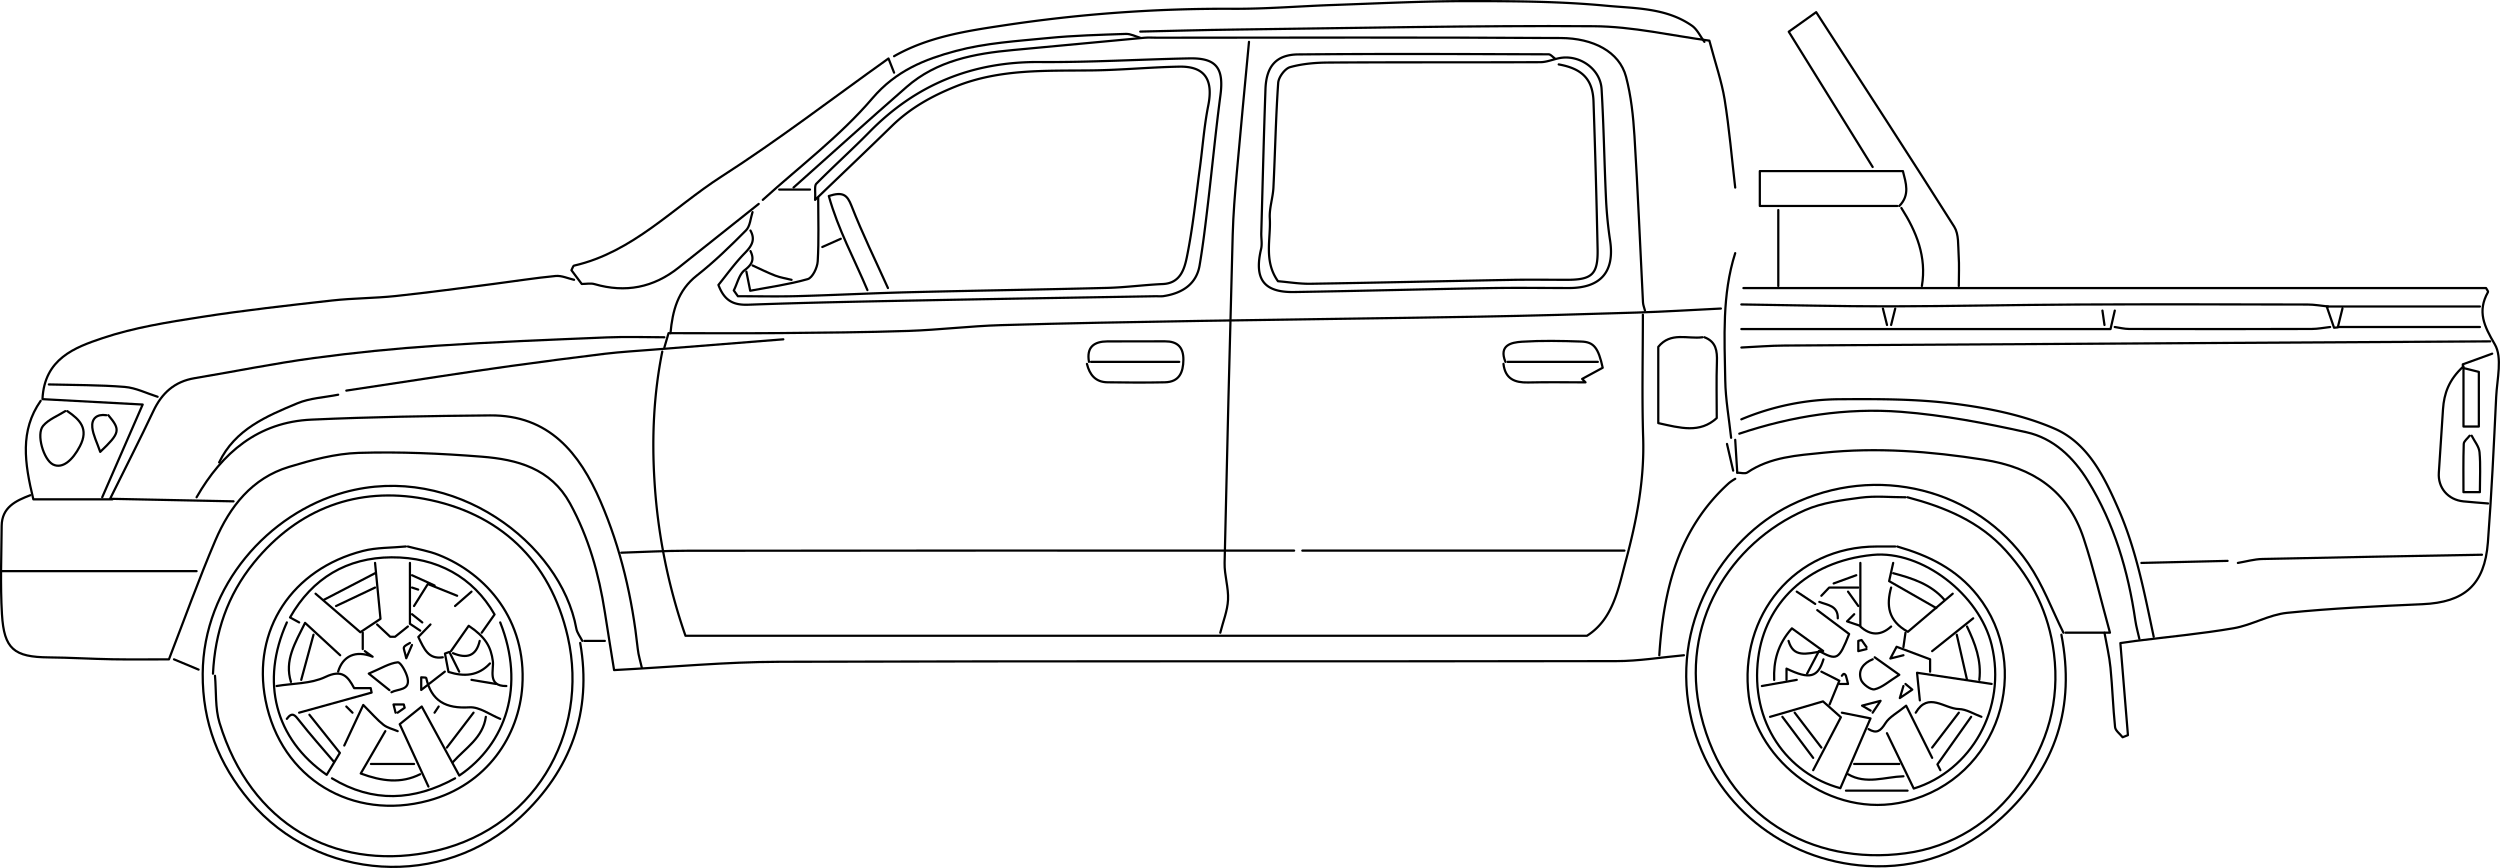 <svg xmlns="http://www.w3.org/2000/svg" viewBox="0 0 2239 777.34"><defs><style>.cls-1{fill:none;stroke:#000;stroke-linecap:round;stroke-linejoin:round;stroke-width:2px;}</style></defs><title>pickup_left</title><g id="Capa_2" data-name="Capa 2"><g id="Capa_1-2" data-name="Capa 1"><path class="cls-1" d="M672.13,224.89c3.55,7.3,1.74,11.76-5.15,17-5,3.8-6.65,12-9.8,18.22l3.68,5.19c17.84,0,35.7.4,53.53-.09,33.69-.93,67.36-2.68,101.06-3.52,58.79-1.47,117.59-2.33,176.38-3.86,16.55-.44,33.05-2.72,49.61-3.45,15.77-.69,19.37-13.72,21.5-24.11,5.33-26,8-52.54,11.54-78.89,2.58-19,3.9-38.18,7.64-56.9,4.64-23.19-3.06-35.23-26-34.79-25.74.48-51.44,3-77.17,3.34-41.62.57-83.19-1.64-123.25,14.49-21.31,8.57-40.46,19.25-56.85,35.24C777.16,133.94,755.16,154.82,730,179c.46-7.48-.77-12.55,1.15-14.5,15.51-15.72,32-30.46,47.46-46.23,42-42.84,92.51-63.16,152.58-62.71,44.7.34,89.41-2.37,134.12-3.27,24.11-.49,30.91,8.74,27.71,33-4.28,32.38-7.37,64.91-11.22,97.35-2.18,18.41-4.35,36.84-7.45,55.1-2.69,15.78-14.3,24.89-32.93,27.55a43.85,43.85,0,0,1-5.5,0c-69.82,1.22-139.64,2.33-209.46,3.71-52.06,1-104.13,2-156.16,3.9-12.72.46-21.29-2.84-26.88-17.71,7.14-8.77,14.56-19.22,23.4-28.28,6.17-6.32,10-11.89,5.3-20.42"/><path class="cls-1" d="M1396,57.69c21,3.78,30.46,13.28,31.14,33.07q2.28,66.13,3.67,132.29c.45,22.66-4.89,27.54-27.46,27.55-16.54,0-33.08-.25-49.61.05-60,1.11-120,2.54-180.06,3.5-9.78.15-19.59-1.5-29.11-2.29-13-18.25-6.26-37.91-7.33-56.39-.52-9.09,2.8-18.32,3.25-27.55,1.54-31.22,2.1-62.49,4.26-93.66.36-5.13,6-12.84,10.73-14.13,11.12-3.09,23.1-4.05,34.74-4.11,63.08-.35,126.16-.08,189.24-.33,5.52,0,11-2.32,16.54-3.51,18-3.87,37.3,9.22,38.38,27.57,1.95,33,2.45,66.14,4,99.2a364.79,364.79,0,0,0,3.66,36.73c4.12,27.69-8.38,42.28-36.84,42.28-23.89,0-47.78-.35-71.66.07-58.18,1-116.36,2.56-174.55,3.52-27.2.45-35.94-11.59-29.55-38.54,1.1-4.64,0-9.76.18-14.66,1.19-42.87,2.22-85.75,3.74-128.61.73-20.36,9.57-30.79,29.31-31,74.72-.67,149.44-.29,224.15-.11,1.84,0,3.68,2.29,5.52,3.52"/><path class="cls-1" d="M1508.12,586.84c-20.21,1.84-40.42,5.24-60.63,5.27-249.88.37-499.76-.15-749.63.58-47.84.14-95.66,4.69-147.88,7.44-2.35-14.69-5.4-33.27-8.28-51.88-5.29-34.11-14.49-66.91-31.2-97.4-17.22-31.43-47.39-39.36-79.09-41.85-36.61-2.88-73.51-4.53-110.19-3.4-20.93.65-42.12,6.4-62.38,12.55-33.16,10.05-53,35.55-66,65.92-14.83,34.71-27.55,70.32-41.54,106.44-15.08,0-32.85.24-50.6-.06-19-.33-38-1.51-57-1.69-31.06-.3-40.09-7.32-41.94-38.69-1.55-26.24-.49-52.65-.26-79,.15-16.74,12.58-22.58,25.66-27.56"/><path class="cls-1" d="M800.75,50.34c30.19-17.19,63.82-22.42,97.39-27.47a1325.18,1325.18,0,0,1,205.77-15c30,.19,60-2.37,90-3.4C1234.35,3.06,1274.78,1,1315.2,1c41,0,82.25.25,123,4.1,26.06,2.47,54,1.79,77.08,17.91,4.77,3.32,7.51,9.57,11.18,14.47"/><path class="cls-1" d="M190.75,603.37c1.83-36.93,12.81-70.11,36.57-99.36,39.9-49.13,93.49-68.22,152.43-57.3,66.74,12.36,113,54.44,128.76,123.62,19.61,86.17-29.86,175.84-126.9,193.46-82.07,14.9-156.87-24.64-185-116.44-4-13.22-2.84-28.05-4.07-42.14"/><path class="cls-1" d="M2230.19,305.73q-316,1.83-632,3.74c-12.87.08-25.73,1.16-38.59,1.77"/><path class="cls-1" d="M710.72,167.93c33.68-30,67.15-60.27,101.12-89.95,27.22-23.8,60.89-30,95.47-33.17,39.2-3.61,78.39-7.36,117.6-11,3.64-.34,7.34-.05,11-.05,120.65,0,241.3-.39,362,.29,28.82.17,52.4,12.11,58.38,34.73,4.54,17.21,6.44,35.34,7.55,53.19,3.07,49.57,5.09,99.2,7.62,148.81.13,2.47,1.17,4.9,1.78,7.35"/><path class="cls-1" d="M593.13,314.91c-7.55,37.65-9.34,75.79-7.09,113.9a517.58,517.58,0,0,0,27.87,140.57h807.37c23.57-14.89,28.11-42.35,34.83-67.21,9.68-35.81,16.69-72.35,15.51-110.1-1.15-36.71-.25-73.48-.25-110.23"/><path class="cls-1" d="M1846.19,568.47c12.5,64.36-4.65,118.87-53.2,163.61-34.48,31.78-75.82,46.28-121.31,43.44-74.29-4.64-138.32-55.24-156.51-129.81-21.12-86.57,27.73-163.27,88.37-193.24,77.27-38.19,167.23-14.14,212.84,52,13.09,19,21.23,41.37,31.64,62.19"/><path class="cls-1" d="M519.64,575.81c10.75,61.79-8.48,114-53.49,156-69.74,65.06-181.4,57.73-242.43-14.39-28-33.11-42.46-70.65-42.18-114C182.06,524.12,241,459.66,308.15,441c98.3-27.33,194.21,45.73,208,121.92.7,3.88,3.53,7.37,5.36,11.05"/><path class="cls-1" d="M1021.23,28.29c28.17-.61,56.34-1.45,84.51-1.8,107.18-1.32,214.37-3.7,321.53-3,35.14.22,70.23,8.52,103.64,12.91,5.49,20.67,11,36.39,13.65,52.59,4.19,26.16,6.43,52.62,9.49,79"/><path class="cls-1" d="M556.38,495c19.6-.61,39.2-1.74,58.8-1.75Q887.1,493,1159,493.13"/><path class="cls-1" d="M595,311.24c1.08-3.72,2.17-7.43,3.75-12.86,33,0,66.06.23,99.14-.06,38.58-.35,77.18-.65,115.74-1.95,27.59-.94,55.1-4.34,82.69-5.17,59.39-1.78,118.81-2.8,178.22-3.8,83.29-1.4,166.59-2.31,249.87-3.79,47.17-.84,94.33-2.19,141.48-3.68,25.12-.8,50.22-2.37,75.33-3.6"/><path class="cls-1" d="M1561.4,258h665.11c.62,1.22,2.09,2.93,1.71,3.6-9.71,17.37-3.51,30.34,6.13,46.8,6.94,11.85,2,31.08,1.23,47-2.1,43.5-4.1,87-7.43,130.44-2.93,38.05-21,53.61-58.59,55.28-40.45,1.8-81,3.66-121.21,7.74-16.26,1.65-31.61,11-47.89,13.79-29.17,5-58.73,7.71-88.13,11.41-4.39.55-8.76,1.24-13.33,1.89,2.35,28.68,4.56,55.57,6.77,82.46l-4.75,1.87c-2.35-3-6.44-5.86-6.77-9.09-1.83-17.7-2.36-35.53-4.11-53.24-1-10.49-3.53-20.84-5.37-31.25"/><path class="cls-1" d="M91.54,445.36l36.24-83.06-89.73-4.82c1.64-36.23,29-46.33,53.75-54.64,28.26-9.51,58.35-14.23,88-18.86,39-6.11,78.3-10.45,117.56-14.85,18.88-2.11,38-2,56.92-4,29.46-3.12,58.82-7.15,88.21-10.9,18.38-2.34,36.7-5.3,55.14-7.06,5.35-.51,11,2.18,16.51,3.41"/><path class="cls-1" d="M1557.73,388.41c47.12-15.79,95.81-23.36,145.1-19.57,37.6,2.89,75.09,10.11,112,18.26,24.23,5.35,42.16,22.54,55.14,43.63,23.61,38.33,36,80.62,42.42,124.87.81,5.57,2.39,11,3.62,16.54"/><path class="cls-1" d="M595,302.05c-17.15,0-34.33-.6-51.44.12-50.85,2.13-101.72,4.07-152.49,7.47-36.83,2.46-73.64,6.12-110.22,11.07-35.7,4.83-71.06,12.07-106.61,18-17.85,3-29.26,13.25-36.87,29.39-11.79,25-24.43,49.65-38.77,78.62L209.13,449"/><path class="cls-1" d="M1559.56,375.55a231.25,231.25,0,0,1,88.2-18c34.28-.24,68.9-.31,102.79,4.06,30.45,3.93,61.77,10.19,89.68,22.36,29.88,13,44.57,43.36,57.27,72.51,15.87,36.4,23.17,75.28,31.37,113.86"/><path class="cls-1" d="M176.06,445.36C199,405.36,231.15,378,279,375.82c53.23-2.41,106.55-3.31,159.84-3.78,52.85-.48,80.25,33.73,99,77.09,18.23,42.12,28.41,86.55,33.36,132.19.6,5.58,2.36,11,3.59,16.54"/><path class="cls-1" d="M1677.15,149.55,1602,28.4l24.56-17.5c42.92,66.4,83.77,129,123.67,192.19,4.22,6.69,3.36,16.86,3.94,25.48.62,9.14.14,18.36.14,27.55"/><path class="cls-1" d="M1454.84,493.13H1166.38"/><path class="cls-1" d="M310.18,349.82Q352.44,343.4,394.7,337c20.81-3.13,41.62-6.31,62.47-9.16,28.15-3.85,56.31-7.62,84.52-11,14.64-1.74,29.39-2.58,44.09-3.76q57.87-4.62,115.75-9.19"/><path class="cls-1" d="M679.48,182.63q-35.82,28.47-71.64,57c-22.58,18-47.63,22.87-75.38,14.83-3.39-1-7.31-.14-11.45-.14L511.79,242c1-1.84,1.47-3.91,2.36-4.11,52.68-12.06,88.74-52,131.89-79.71,51-32.73,99.18-69.81,149.69-105.8l5,12.68"/><path class="cls-1" d="M1118.6,37.48c-3.67,39.19-7.5,78.38-10.95,117.59-1.62,18.34-3.14,36.73-3.64,55.12q-4,147-7.26,294c-.23,11,3.64,22.12,3.07,33.05-.51,9.9-4.49,19.62-6.94,29.42"/><path class="cls-1" d="M2222.84,496.81c-65.53,1.22-131.07,2.35-196.59,3.82-7.38.16-14.7,2.3-22,3.53"/><path class="cls-1" d="M683.16,179c33.07-30,69.39-57.25,98.14-90.95,21.13-24.77,47-35,74.77-42.42,26.63-7.15,54.85-8.82,82.5-11.56,23.17-2.29,46.51-2.88,69.8-3.7,4.24-.14,8.57,2.26,12.86,3.48"/><path class="cls-1" d="M2086.88,292.87c-5.52.61-11,1.74-16.54,1.75q-81.77.21-163.52,0c-4.29,0-8.58-1.14-12.86-1.75"/><path class="cls-1" d="M1559.56,272.66c44.1.61,88.2,1.75,132.29,1.7,56.35-.06,112.69-1.38,169-1.63,68.59-.31,137.18-.12,205.78,0,6.12,0,12.24,1.14,18.37,1.75"/><path class="cls-1" d="M1894,278.17c-1.16,5-2.31,10-3.81,16.53H1559.56"/><path class="cls-1" d="M176.06,511.51H1.51"/><path class="cls-1" d="M1486.07,586.84c3.75-58.36,16.81-113,62.5-154.31a45.32,45.32,0,0,1,5.48-3.7"/><path class="cls-1" d="M2232,316.75l-26.31,9.54.09,3.2,14.27,3.57V382H2206.3v-53.9c-13.34,12.17-17.37,24.55-18.34,38.28-1.34,19-2.39,38-3.74,56.95-.95,13.48,8.15,24.3,22.09,25.71,7.33.74,14.69,1.24,22,1.86"/><path class="cls-1" d="M1649.59,638.28l25.63,5.13-27,62.5c-47.35-12.82-81.18-58.68-73.49-117.17,6.2-47.09,42.29-85.8,102.39-91.75,44.24-4.39,95.71,35.59,106.61,80.65,13.79,56.93-18.42,112.78-69.77,128.59q-12-24.81-24-49.57"/><path class="cls-1" d="M776.86,259.79c-11.68-27.7-26.28-54.32-34.57-84.24,12.67-4.09,16.48-1,20.29,8.75,9.77,25,21.63,49.16,32.66,73.66"/><path class="cls-1" d="M2221,292.87H2094.23"/><path class="cls-1" d="M2097.9,276.33q-2.08,8.43-4.18,16.87l-3.35.31c-2.07-6-4.15-12.05-6.55-19H2221"/><path class="cls-1" d="M975.29,324.1c-2.35-13.2,4.44-18.28,16.54-18.35,17.15-.09,34.3.07,51.44-.05,11.28-.08,16.68,5.29,16.57,16.56s-3.72,19.85-16.57,20.12c-17.14.37-34.29.25-51.44,0-10.69-.14-16-6.78-18.37-16.48"/><path class="cls-1" d="M1348.27,324.1c-6.07-14.9,5.07-17.43,14.72-18.05,17.69-1.13,35.52-.78,53.26-.15,11.19.39,15.21,5.57,19.13,23.46l-18.41,10,3,3.07c-17.15,0-34.31-.29-51.45.11-12.09.28-20.53-3.36-22-16.64"/><path class="cls-1" d="M1699.2,184.46H1576.1V153.23h128.15c2.67,10.68,6.5,21.36-3.21,31.23"/><path class="cls-1" d="M600.48,298.38c1.86-20,6.44-38.16,23.69-51.7,15.63-12.28,30-26.29,44-40.44,3.67-3.7,4-10.75,5.79-16.26"/><path class="cls-1" d="M43.77,344.31c22.66.61,45.39.4,67.95,2.22,10,.81,19.63,5.74,29.43,8.81"/><path class="cls-1" d="M196.27,414.13c14.22-29.62,42.35-41.37,70-52.91,11.3-4.72,24.34-5.27,36.59-7.72"/><path class="cls-1" d="M1554.05,226.72c-11.89,37.26-9.57,75.72-8.92,113.91.29,17.18,3.41,34.3,5.25,51.45"/><path class="cls-1" d="M36.42,359c-18.72,26.76-14.48,55.51-6.56,88.19h70.87"/><path class="cls-1" d="M1431,324.1h-80.84"/><path class="cls-1" d="M431.44,566.63l11.48-16.31c-19-33.3-51.46-51.42-92.32-51.18-39.72.24-70.86,18.54-90.84,53.85l8.16,4.45"/><path class="cls-1" d="M1056.14,324.1h-79"/><path class="cls-1" d="M1995,502.32l-77.17,1.84"/><path class="cls-1" d="M348.76,618.07l-18.48-14.79c11.33-4.79,18.43-9.32,25.92-10.11,2.52-.27,7.58,8.63,8.78,14,2.58,11.42-8.5,9.62-14.38,12.79"/><path class="cls-1" d="M1673.48,653c7.24,4.42,10.81,1.62,15.09-5.26,3.54-5.68,10.57-9.18,18.57-15.71l23.3,46.7"/><path class="cls-1" d="M1702.88,186.3c13.58,21.31,22.72,43.79,18.37,69.82"/><path class="cls-1" d="M1592.64,188.14v68"/><path class="cls-1" d="M407.56,697.08c-36.75,20.17-73.49,22.21-110.24,0"/><path class="cls-1" d="M345.09,654.82l-22,37.93c18.9,7,36.05,9.23,53.19.65"/><path class="cls-1" d="M308.34,667.68c5.1-10.93,10.21-21.85,17-36.32,8.09,8.08,12.63,13.51,18.09,17.77,3.56,2.78,8.44,3.85,12.72,5.69"/><path class="cls-1" d="M1627.54,546.42l28.55,21.4c-9.25,23.27-10.81,24-27,15.17l-10.7,20.38"/><path class="cls-1" d="M448,557.44c22.55,56.71,5.45,108.63-36.68,137.16l-33.61-61.84L358,648.59c9.22,20,17.46,37.93,25.7,55.84"/><path class="cls-1" d="M256.9,557.44c-23.83,52.92-10.61,104.41,35.68,136.5l11.81-19.66-27.28-34.16"/><path class="cls-1" d="M1653.27,708.1h55.12"/><path class="cls-1" d="M668.46,243.26c.85,4.24,1.7,8.48,3.42,17.13,16.73-3.17,34.48-5.56,51.52-10.42,4.28-1.23,8.61-10.25,8.94-15.92,1.12-18.92.43-38,.43-56.94"/><path class="cls-1" d="M256.9,643.8c4.88-6.65,7.33-3.24,11.19,1.7,9.9,12.65,20.65,24.63,31.07,36.88"/><path class="cls-1" d="M304.67,586.84l-31.45-29c-9.16,18.48-18.56,33.69-12.65,52.87"/><path class="cls-1" d="M1704.71,695.24c-16.57.51-33.4,7.62-49.61-1.84"/><path class="cls-1" d="M1761.67,561.12c7.23,15.1,13.13,30.51,11,47.77"/><path class="cls-1" d="M290,537.23l45.93-23.88"/><path class="cls-1" d="M1695.53,513.35c17.08,4.55,33.79,9.82,45.93,23.88"/><path class="cls-1" d="M1601.82,574c4.36,14.86,15,12,31,9l-28-20.25c-12.93,14.51-16.52,29.64-15.86,46.2"/><path class="cls-1" d="M1765.34,642l-30.16,42.56c-.34-.67,1.13,2.27,2.6,5.21"/><path class="cls-1" d="M1693.69,526.21c-4.28,15.71-3.11,29.61,15,39.63l40.15-34.12"/><path class="cls-1" d="M1715.74,638.28c11.16-19.08,25.74-3.47,38.57-3.26,6.78.11,13.48,4.49,20.22,6.94"/><path class="cls-1" d="M1701,684.22h-40.42"/><path class="cls-1" d="M1752.48,568.47q4.61,20.21,9.19,40.42"/><path class="cls-1" d="M280.78,568.47q-5.5,20.21-11,40.42"/><path class="cls-1" d="M435.12,642c-2.57,18.73-18.24,27.93-29.4,40.42"/><path class="cls-1" d="M370.81,684.22H332.23"/><path class="cls-1" d="M1695.53,504.16c-1.23,5.51-2.45,11-3.63,16.3l42.21,24.12"/><path class="cls-1" d="M1585.29,642l47.39-13.83,16,14.2q-12.45,23.79-24.79,47.4"/><path class="cls-1" d="M1596.31,642l27.56,36.75"/><path class="cls-1" d="M282.62,531.72l40.09,34.5,18.05-12c-1.55-15.91-3.2-33-4.86-50.08"/><path class="cls-1" d="M335.9,526.21,301,542.74"/><path class="cls-1" d="M674,237.75c6.74,3.06,13.36,6.43,20.25,9.07,4.69,1.8,9.76,2.56,14.66,3.79"/><path class="cls-1" d="M1849.86,566.63h39.82c-8.29-30.1-14.68-57.67-23.54-84.44-14.16-42.8-45.26-63.54-89.68-70.51-47.79-7.5-95.46-11.18-143.35-6.22-23.17,2.39-47.5,3.67-68.16,17.67-2.1,1.42-6,.19-9.06.19"/><path class="cls-1" d="M424.09,638.28l-23.88,31.24"/><path class="cls-1" d="M1607.33,638.28l23.89,31.24"/><path class="cls-1" d="M398.37,601.54l-21.13,16.39V606.61c2.17.21,4.37.1,4.45.47,4.7,21,17.73,27.69,38.77,26.4,8.93-.55,18.33,6.64,27.52,10.32"/><path class="cls-1" d="M1754.32,638.28l-23.88,31.24"/><path class="cls-1" d="M247.71,614.4c14.7-2.45,30.81-1.95,43.73-8.12,15-7.17,20.13-.43,25.72,10H332l.81,4-64.92,18"/><path class="cls-1" d="M385.51,559.28l-10.86,11.18c5.33,11,9,20.17,21.88,18.22"/><path class="cls-1" d="M337.74,559.28l11.71,11h4.37l11.48-9.18"/><path class="cls-1" d="M1719.41,627.26c-.73-7.21-1.46-14.43-2.51-24.73l66.82,10"/><path class="cls-1" d="M429.61,574c-3.18,14-11.92,16-23.89,11"/><path class="cls-1" d="M1666.13,561.12q13.78,12.42,27.56,0"/><path class="cls-1" d="M1767.18,553.77l-36.75,29.39"/><path class="cls-1" d="M403.88,583.16q8-11.34,15.88-22.69c15.31,10.23,19.95,19,21.66,31.78,1,7.32-5.3,22.43,12.07,22.15"/><path class="cls-1" d="M1554.05,393.92q.92,14.7,1.84,29.4"/><path class="cls-1" d="M326.72,583.16l7,5c-15.44-6.15-26.72-.51-30.9,13.36"/><path class="cls-1" d="M1600,608.89V598.81c20.78,10.05,28.2,7.87,33.08-8.3"/><path class="cls-1" d="M1546.7,397.59q2.76,12,5.51,23.89"/><path class="cls-1" d="M1675.32,636.45l-7.66-4.48,16.57-4.3c-4.07,6.1-5.57,8.36-7.08,10.61"/><path class="cls-1" d="M1671.64,581.33l-7.35,1.83V574l2.93-.8,4.42,6.31"/><path class="cls-1" d="M354.28,638.28q-.93-3.67-1.84-7.35h9.18c.27,1,.54,2,.8,2.93l-6.31,4.42"/><path class="cls-1" d="M369,515.18l20.21,9.19"/><path class="cls-1" d="M409.4,533.56l-26.24-10.5-12.35,19.68"/><path class="cls-1" d="M155.84,590.51l22,9.19"/><path class="cls-1" d="M1629.38,539.07c7.32,2.87,16.82,3.28,16.54,14.7"/><path class="cls-1" d="M367.14,504.16v54.51l9.18,6.12"/><path class="cls-1" d="M1728.6,601.54V590.46l-30-11.21c-1.25,2.35-2.53,4.77-5.6,10.52l11.72-2.93"/><path class="cls-1" d="M1662.45,515.18l-20.21,7.35"/><path class="cls-1" d="M1647.76,612.56h7.34c-.61-2.45-1.12-4.93-1.89-7.33-.24-.73-1.17-1.72-1.78-1.72s-1.23,1.09-1.84,1.7"/><path class="cls-1" d="M1631.22,601.54l16.09,8.12-8.74,21.27"/><path class="cls-1" d="M438.79,594.19c-10.48,11.26-23.06,12.06-37.14,7.59-1.08-5.67-2.11-11.06-3.14-16.45l3.94-1.44q4.4,8.82,8.78,17.65"/><path class="cls-1" d="M541.68,574H523.31"/><path class="cls-1" d="M753,213.86l-16.54,7.35"/><path class="cls-1" d="M422.26,529.88l-14.7,12.86"/><path class="cls-1" d="M1609.17,529.88l16.54,11"/><path class="cls-1" d="M1666.13,504.16v56.4l-11.92-4.07,6.41-6.4"/><path class="cls-1" d="M1655.1,529.88l9.19,12.86"/><path class="cls-1" d="M1704.71,614.4c-.67,2.25-1.35,4.5-3.24,10.79l11.16-7.56-6.08-5.07"/><path class="cls-1" d="M1697.36,276.33q-1.83,7.35-3.67,14.7"/><path class="cls-1" d="M1686.34,276.33q1.83,7.35,3.67,14.7"/><path class="cls-1" d="M1706.55,566.63q-.91,6.43-1.84,12.86"/><path class="cls-1" d="M1631.22,533.56l7-7.35h26.06"/><path class="cls-1" d="M1882.93,278.17q.93,6.42,1.84,12.86"/><path class="cls-1" d="M725.42,169.77H697.86"/><path class="cls-1" d="M422.26,608.89l22.05,3.67"/><path class="cls-1" d="M1609.17,608.89l-31.23,5.51"/><path class="cls-1" d="M369,550.09l9.18,7.35"/><path class="cls-1" d="M324.88,566.63v14.7"/><path class="cls-1" d="M392.86,632.77l-3.67,5.51"/><path class="cls-1" d="M369,526.21l5.51,1.83"/><path class="cls-1" d="M310.18,632.77l5.51,5.51"/><path class="cls-1" d="M2213.65,390.24c2.45,4.9,6.55,9.65,7,14.73,1.06,11.54.33,23.25.33,35.8h-14.7c0-13.73-.25-28.46.25-43.17.09-2.51,3.43-4.91,5.26-7.36"/><path class="cls-1" d="M367.14,575.81c-1.84,1.23-4.33,2.09-5.3,3.8-.7,1.25.62,3.64,2,9.91,2.76-6.42,3.94-9.14,5.12-11.87"/><path class="cls-1" d="M97.05,371.87c11,13.16,10.64,15.76-7.29,32.84-2.89-8.52-6.37-15-7.09-21.85-.82-7.89,4-12.24,12.54-11"/><path class="cls-1" d="M60.3,368.2c11.35,7.7,19.39,15.79,11.3,31.37-6.71,12.94-15.86,20.58-24.16,16.4s-15.22-27-8.82-34.61c4.92-5.82,13.11-8.88,19.85-13.16"/><path class="cls-1" d="M1526.49,302.05c10.47,4,11.52,12.24,11.18,22.06-.57,16.51-.15,33.06-.15,50.31-15.13,13.84-32.41,8.95-52.37,4.51V310.66c11.1-13.73,26.34-6.83,39.5-8.61"/><path class="cls-1" d="M1679,588.68l22,15.67c-9.53,6-15.36,11.43-22.11,13-3.36.81-10.83-4.63-12.2-8.68-2.88-8.51,2.22-14.86,10.52-18.21"/><path class="cls-1" d="M1708.39,445.36c33.25,8.81,64.52,21.58,88.1,47.85s38.44,55.68,43,91.71c5.46,43.46-5.73,81.07-30.11,115.77-25.12,35.77-61.07,57.94-102.91,63.53-83.87,11.21-161.11-32.51-183.19-124.2-19.52-81.1,26-153.74,93.46-183.19,15.24-6.66,32.74-8.9,49.47-11.11,13.24-1.76,26.9-.36,40.37-.36"/><path class="cls-1" d="M1699.2,489.46c28,8.09,52.92,20,71.89,43.91,50.33,63.35,20.16,163.8-64.4,184.49-67.56,16.53-133.15-37.11-140.48-94.18-9.31-72.37,41.25-134.22,114.62-134.22h16.53"/><path class="cls-1" d="M365.3,489.46c9.19,2.45,18.72,4,27.5,7.5,42.94,17,78.86,58.51,75,117.41-2.93,44.39-31.41,88.42-84.15,102.68-67.62,18.29-132-19.2-145.85-90C225.48,564,261.65,509.7,325,493.42c12.36-3.18,25.65-2.73,38.51-4"/></g></g></svg>
